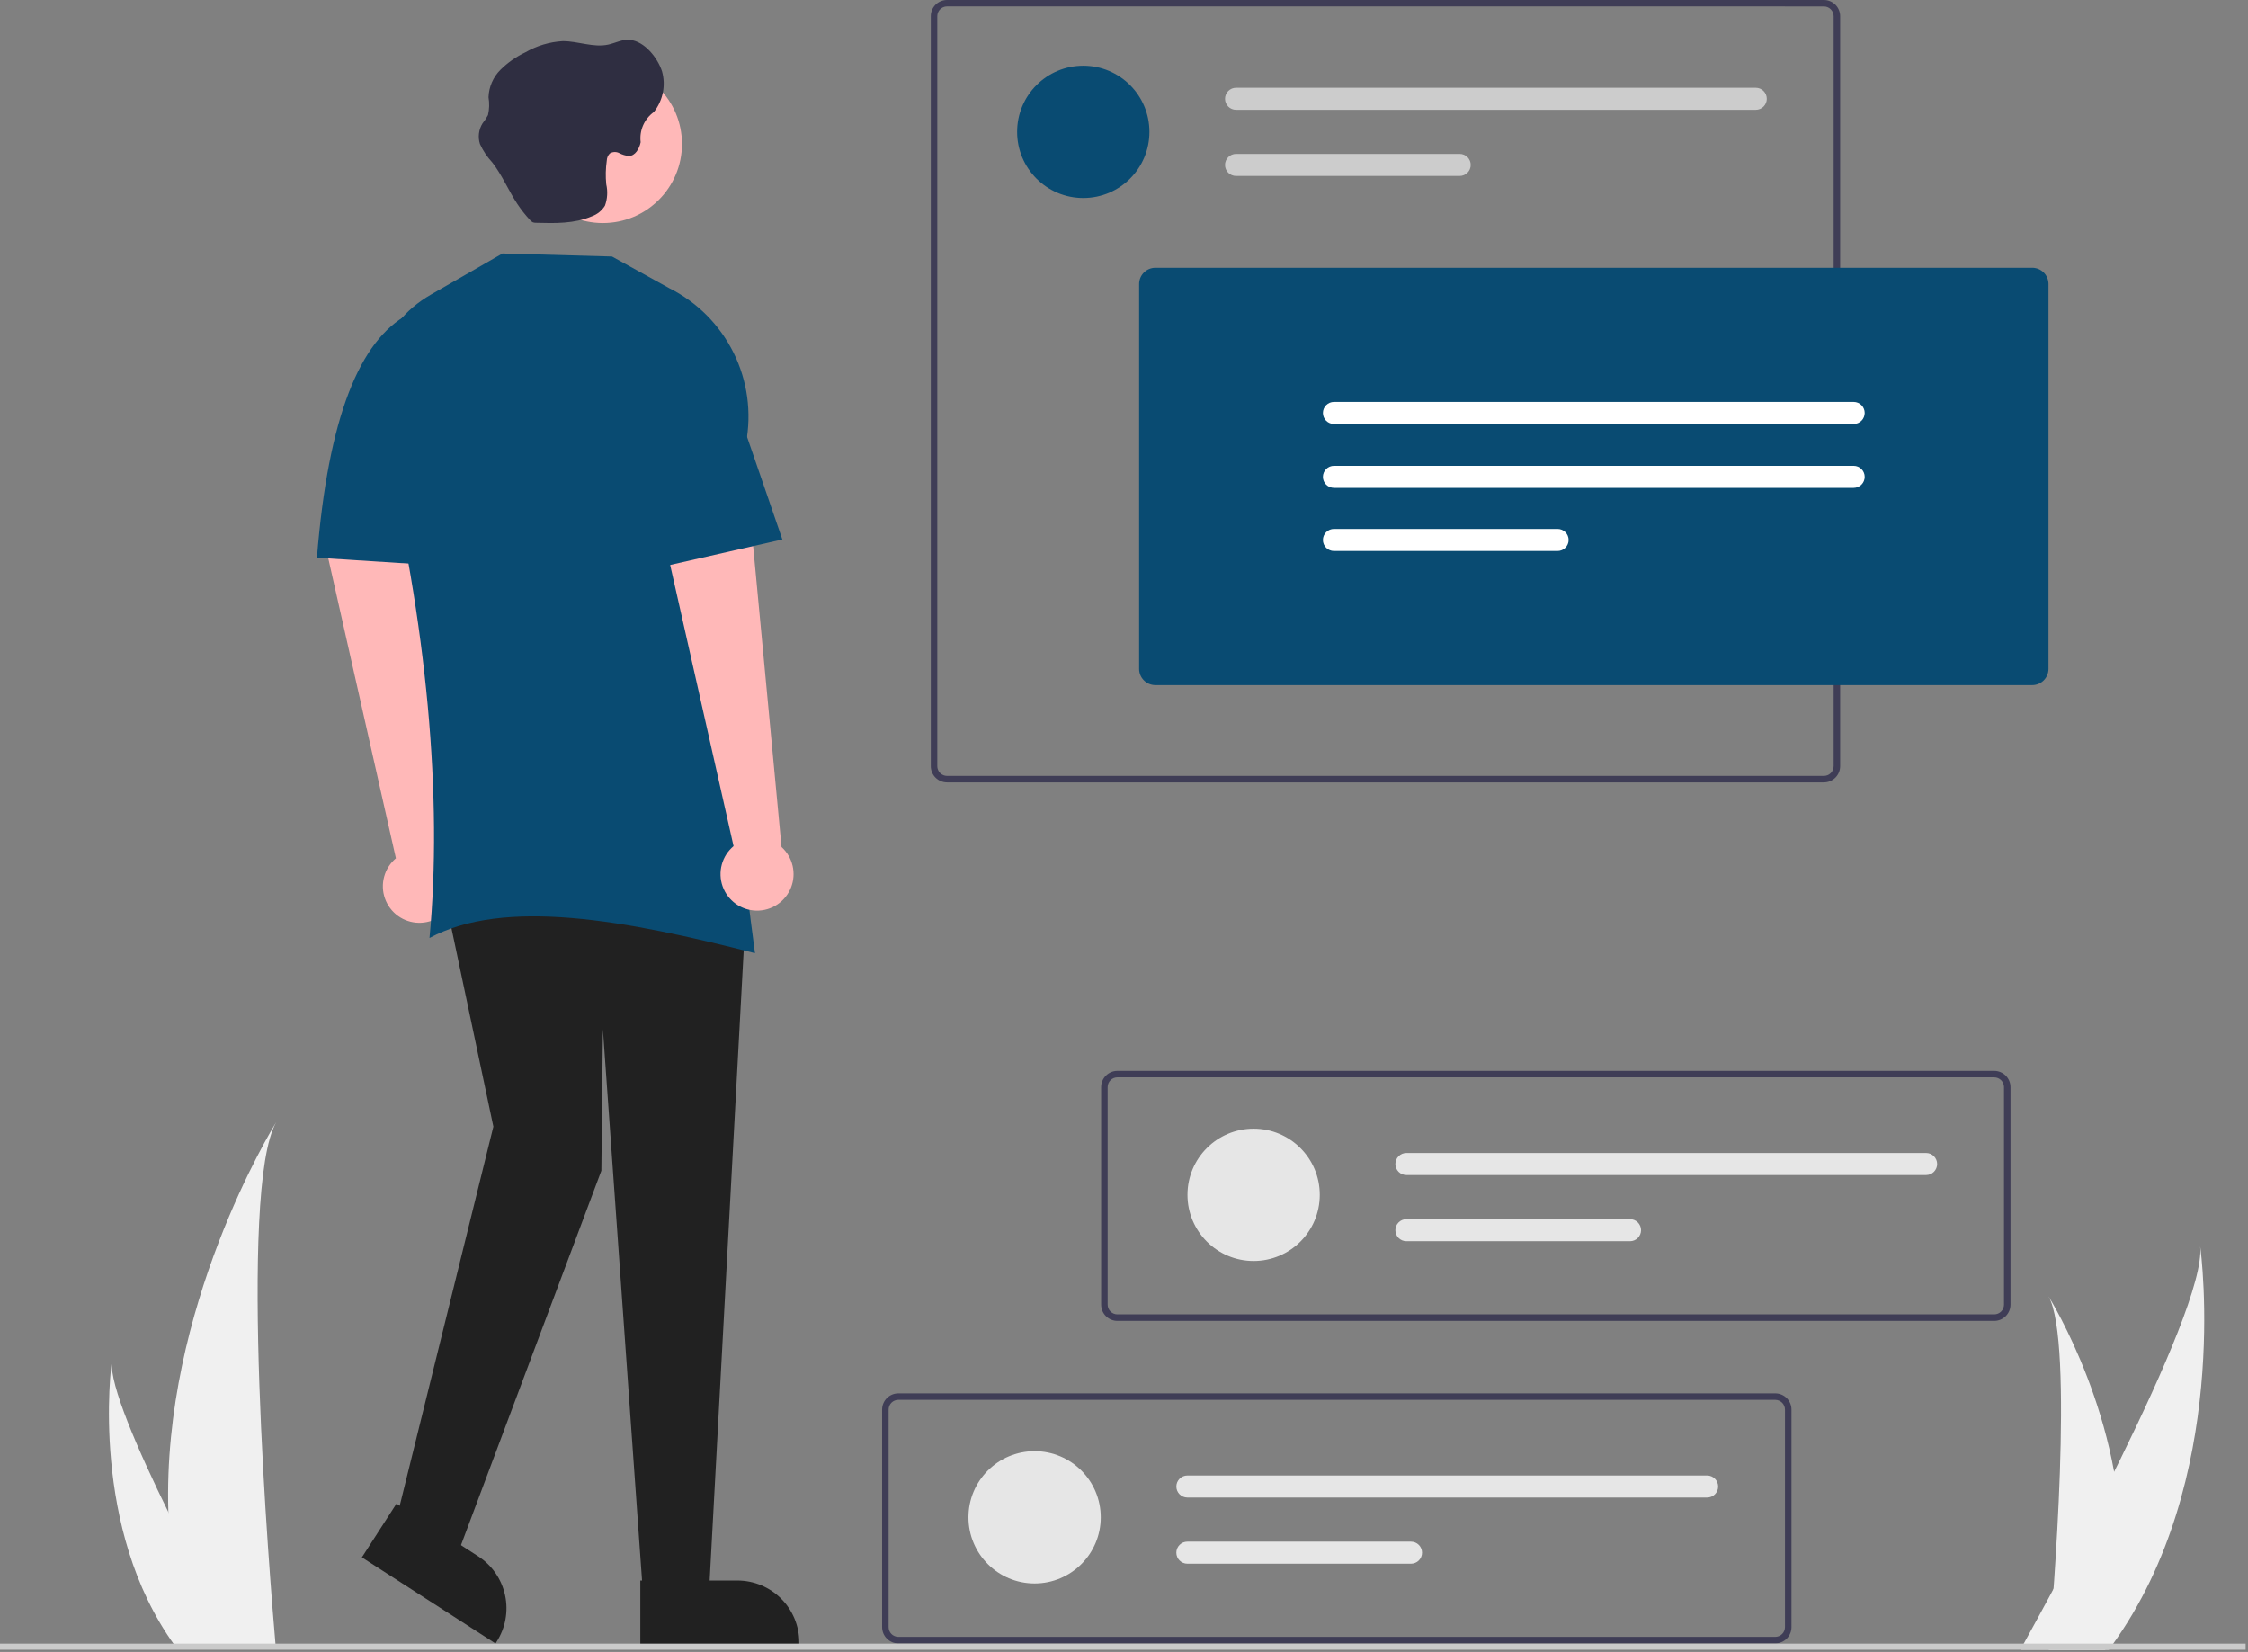 <svg width="739" height="543" viewBox="0 0 739 543" fill="none" xmlns="http://www.w3.org/2000/svg">
<rect x="0" y="0" width="739" height="543" fill="#808080" stroke="none"/>
<g clip-path="url(#clip0_343_945)">
<path d="M145.917 282.417L136.191 179.322L107.191 180.322L130.148 282.129C128.275 283.701 126.926 285.808 126.283 288.167C125.64 290.526 125.732 293.025 126.547 295.33C127.363 297.635 128.862 299.637 130.846 301.067C132.83 302.496 135.203 303.286 137.648 303.331C140.092 303.376 142.493 302.673 144.527 301.316C146.562 299.96 148.134 298.015 149.033 295.741C149.932 293.467 150.115 290.973 149.558 288.592C149.002 286.211 147.731 284.057 145.917 282.417Z" fill="#FFB8B8"/>
<path d="M697.238 512.201C696.971 522.186 695.298 532.083 692.27 541.601C692.201 541.822 692.128 542.04 692.056 542.26H673.513C673.533 542.06 673.553 541.841 673.572 541.601C674.808 527.388 681.936 440.885 673.414 426.092C674.16 427.293 698.672 467.04 697.238 512.201Z" fill="#F0F0F0"/>
<path d="M694.262 540.883C693.938 541.345 693.6 541.807 693.255 542.262H664.167C664.388 541.869 664.643 541.407 664.939 540.883C669.745 532.209 683.968 506.283 697.172 479.396C711.361 450.507 724.378 420.523 723.282 409.67C723.619 412.118 733.434 486.732 694.262 540.883Z" fill="#F0F0F0"/>
<path d="M55.353 497.055C55.752 511.925 58.243 526.665 62.753 540.84C62.853 541.169 62.964 541.493 63.072 541.822H90.684C90.655 541.527 90.625 541.198 90.596 540.84C88.755 519.674 78.14 390.852 90.832 368.822C89.721 370.609 53.208 429.801 55.353 497.055Z" fill="#F0F0F0"/>
<path d="M57.425 540.84C57.656 541.169 57.896 541.498 58.142 541.822H78.856C78.699 541.542 78.517 541.213 78.306 540.84C74.884 534.664 64.755 516.198 55.353 497.055C45.253 476.483 35.979 455.131 36.76 447.403C36.519 449.145 29.527 502.279 57.425 540.84Z" fill="#F0F0F0"/>
<path d="M655.587 434.184H367.32C365.905 434.182 364.548 433.619 363.547 432.618C362.547 431.618 361.984 430.261 361.982 428.846V357.338C361.984 355.923 362.547 354.566 363.547 353.566C364.548 352.565 365.905 352.002 367.32 352H655.587C657.002 352.002 658.359 352.565 659.359 353.566C660.36 354.566 660.923 355.923 660.925 357.338V428.845C660.923 430.26 660.36 431.617 659.36 432.618C658.359 433.619 657.002 434.182 655.587 434.184ZM367.32 354.131C366.472 354.133 365.659 354.471 365.059 355.07C364.459 355.67 364.122 356.483 364.12 357.331V428.838C364.122 429.686 364.459 430.499 365.059 431.099C365.659 431.698 366.472 432.036 367.32 432.038H655.587C656.435 432.036 657.248 431.699 657.848 431.099C658.448 430.499 658.785 429.686 658.787 428.838V357.338C658.785 356.49 658.448 355.677 657.848 355.077C657.248 354.477 656.435 354.14 655.587 354.138L367.32 354.131Z" fill="#3F3D56"/>
<path d="M340.11 520.49C352.119 520.49 361.855 510.754 361.855 498.745C361.855 486.736 352.119 477 340.11 477C328.101 477 318.365 486.736 318.365 498.745C318.365 510.754 328.101 520.49 340.11 520.49Z" fill="#E6E6E6"/>
<path d="M390.332 484.999C389.371 484.999 388.449 485.381 387.769 486.06C387.09 486.74 386.708 487.662 386.708 488.623C386.708 489.584 387.09 490.506 387.769 491.186C388.449 491.865 389.371 492.247 390.332 492.247H561.188C561.664 492.248 562.135 492.155 562.575 491.974C563.015 491.793 563.415 491.526 563.753 491.191C564.09 490.855 564.358 490.456 564.541 490.016C564.724 489.577 564.818 489.106 564.819 488.63C564.82 488.154 564.727 487.683 564.546 487.243C564.365 486.803 564.099 486.403 563.763 486.065C563.427 485.728 563.028 485.461 562.589 485.278C562.149 485.095 561.678 485 561.202 484.999H390.332Z" fill="#E6E6E6"/>
<path d="M390.332 506.745C389.371 506.743 388.448 507.123 387.767 507.801C387.086 508.48 386.703 509.401 386.701 510.362C386.699 511.323 387.079 512.246 387.757 512.926C388.435 513.607 389.356 513.991 390.318 513.993H463.852C464.813 513.993 465.735 513.611 466.414 512.932C467.094 512.252 467.476 511.33 467.476 510.369C467.476 509.408 467.094 508.486 466.414 507.806C465.735 507.127 464.813 506.745 463.852 506.745H390.332Z" fill="#E6E6E6"/>
<path d="M412.11 414.49C424.119 414.49 433.855 404.754 433.855 392.745C433.855 380.736 424.119 371 412.11 371C400.101 371 390.365 380.736 390.365 392.745C390.365 404.754 400.101 414.49 412.11 414.49Z" fill="#E6E6E6"/>
<path d="M462.332 378.999C461.371 378.999 460.449 379.381 459.769 380.06C459.09 380.74 458.708 381.662 458.708 382.623C458.708 383.584 459.09 384.506 459.769 385.186C460.449 385.865 461.371 386.247 462.332 386.247H633.188C634.149 386.247 635.071 385.865 635.751 385.186C636.43 384.506 636.812 383.584 636.812 382.623C636.812 381.662 636.43 380.74 635.751 380.06C635.071 379.381 634.149 378.999 633.188 378.999H462.332Z" fill="#E6E6E6"/>
<path d="M462.332 400.745C461.371 400.745 460.449 401.127 459.769 401.806C459.09 402.486 458.708 403.408 458.708 404.369C458.708 405.33 459.09 406.252 459.769 406.932C460.449 407.611 461.371 407.993 462.332 407.993H535.852C536.813 407.993 537.735 407.611 538.415 406.932C539.094 406.252 539.476 405.33 539.476 404.369C539.476 403.408 539.094 402.486 538.415 401.806C537.735 401.127 536.813 400.745 535.852 400.745H462.332Z" fill="#E6E6E6"/>
<path d="M599.587 257.184H311.32C309.905 257.182 308.548 256.619 307.547 255.618C306.547 254.618 305.984 253.261 305.982 251.846V5.338C305.984 3.923 306.547 2.566 307.547 1.566C308.548 0.565 309.905 0.002 311.32 0H599.587C601.002 0.002 602.359 0.565 603.359 1.566C604.36 2.566 604.923 3.923 604.925 5.338V251.845C604.923 253.26 604.36 254.617 603.36 255.618C602.359 256.619 601.002 257.181 599.587 257.183V257.184ZM311.32 2.131C310.472 2.133 309.659 2.471 309.059 3.07C308.459 3.67 308.122 4.483 308.12 5.331V251.845C308.122 252.693 308.459 253.506 309.059 254.106C309.659 254.705 310.472 255.043 311.32 255.045H599.587C600.435 255.043 601.248 254.706 601.848 254.106C602.448 253.506 602.785 252.693 602.787 251.845V5.338C602.785 4.49 602.447 3.677 601.848 3.077C601.248 2.478 600.435 2.14 599.587 2.138L311.32 2.131Z" fill="#3F3D56"/>
<path d="M356.11 65.093C368.119 65.093 377.855 55.357 377.855 43.348C377.855 31.338 368.119 21.603 356.11 21.603C344.101 21.603 334.365 31.338 334.365 43.348C334.365 55.357 344.101 65.093 356.11 65.093Z" fill="#094B72"/>
<path d="M406.332 28.851C405.371 28.851 404.449 29.233 403.769 29.913C403.09 30.592 402.708 31.514 402.708 32.475C402.708 33.436 403.09 34.358 403.769 35.038C404.449 35.717 405.371 36.099 406.332 36.099H577.188C578.149 36.099 579.071 35.717 579.751 35.038C580.43 34.358 580.812 33.436 580.812 32.475C580.812 31.514 580.43 30.592 579.751 29.913C579.071 29.233 578.149 28.851 577.188 28.851H406.332Z" fill="#CCCCCC"/>
<path d="M406.332 50.597C405.371 50.597 404.449 50.979 403.769 51.658C403.09 52.338 402.708 53.26 402.708 54.221C402.708 55.182 403.09 56.104 403.769 56.784C404.449 57.463 405.371 57.845 406.332 57.845H479.852C480.813 57.845 481.735 57.463 482.415 56.784C483.094 56.104 483.476 55.182 483.476 54.221C483.476 53.26 483.094 52.338 482.415 51.658C481.735 50.979 480.813 50.597 479.852 50.597H406.332Z" fill="#CCCCCC"/>
<path d="M233.19 521.322H211.19L198.19 338.322L197.69 384.822L149.69 512.822L130.69 497.822L162.19 370.322L147.19 299.322H245.19L233.19 521.322Z" fill="#212121"/>
<path d="M198.19 73.322C212.549 73.322 224.19 61.681 224.19 47.322C224.19 32.963 212.549 21.322 198.19 21.322C183.831 21.322 172.19 32.963 172.19 47.322C172.19 61.681 183.831 73.322 198.19 73.322Z" fill="#FFB8B8"/>
<path d="M248.191 313.322C205.713 302.422 165.857 295.077 141.191 308.322C145.511 262.911 140.514 204.943 125.691 144.357C120.877 124.678 124.142 106.946 141.691 96.822L165.191 83.322L201.191 84.322L219.974 94.714C229.159 99.303 236.595 106.765 241.153 115.966C245.711 125.166 247.142 135.603 245.228 145.691C235.135 198.798 240.589 256.116 248.191 313.322Z" fill="#094B72"/>
<path d="M151.191 186.322L104.191 183.322C107.863 137.086 118.313 111.811 134.191 103.322L151.191 123.322V186.322Z" fill="#094B72"/>
<path d="M668.076 225.205H379.808C378.393 225.203 377.036 224.641 376.035 223.64C375.034 222.639 374.472 221.282 374.47 219.867V93.36C374.472 91.945 375.034 90.588 376.035 89.587C377.036 88.587 378.393 88.024 379.808 88.022H668.076C669.491 88.024 670.848 88.587 671.849 89.587C672.849 90.588 673.412 91.945 673.414 93.36V219.867C673.412 221.282 672.849 222.639 671.849 223.64C670.848 224.641 669.491 225.203 668.076 225.205Z" fill="#094B72"/>
<path d="M438.514 132.116C437.553 132.116 436.631 132.498 435.952 133.177C435.272 133.857 434.89 134.779 434.89 135.74C434.89 136.701 435.272 137.623 435.952 138.303C436.631 138.982 437.553 139.364 438.514 139.364H609.371C610.332 139.364 611.254 138.982 611.934 138.303C612.613 137.623 612.995 136.701 612.995 135.74C612.995 134.779 612.613 133.857 611.934 133.177C611.254 132.498 610.332 132.116 609.371 132.116H438.514Z" fill="white"/>
<path d="M438.514 153.116C437.553 153.116 436.631 153.498 435.952 154.177C435.272 154.857 434.89 155.779 434.89 156.74C434.89 157.701 435.272 158.623 435.952 159.303C436.631 159.982 437.553 160.364 438.514 160.364H609.371C610.332 160.364 611.254 159.982 611.934 159.303C612.613 158.623 612.995 157.701 612.995 156.74C612.995 155.779 612.613 154.857 611.934 154.177C611.254 153.498 610.332 153.116 609.371 153.116H438.514Z" fill="white"/>
<path d="M438.514 173.862C437.553 173.862 436.631 174.244 435.952 174.923C435.272 175.603 434.89 176.525 434.89 177.486C434.89 178.447 435.272 179.369 435.952 180.049C436.631 180.728 437.553 181.11 438.514 181.11H512.034C512.995 181.11 513.917 180.728 514.597 180.049C515.276 179.369 515.658 178.447 515.658 177.486C515.658 176.525 515.276 175.603 514.597 174.923C513.917 174.244 512.995 173.862 512.034 173.862H438.514Z" fill="white"/>
<path d="M207.055 13.109C204.633 12.855 202.349 14.144 199.966 14.671C195.066 15.745 190.046 13.519 185.008 13.538C180.678 13.784 176.465 15.041 172.708 17.209C169.67 18.645 166.897 20.586 164.508 22.95C162.106 25.352 160.707 28.578 160.596 31.973C160.929 33.918 160.869 35.91 160.42 37.831C159.912 38.8 159.309 39.716 158.62 40.565C157.997 41.566 157.599 42.69 157.454 43.861C157.308 45.031 157.42 46.218 157.78 47.341C158.79 49.565 160.155 51.61 161.822 53.395C165.064 57.554 167.095 62.534 170.004 66.948C171.273 68.864 172.697 70.673 174.261 72.357C174.517 72.655 174.829 72.901 175.179 73.079C175.524 73.2 175.888 73.253 176.253 73.235C182.424 73.411 188.81 73.547 194.492 71.126C196.312 70.495 197.858 69.253 198.866 67.611C199.686 65.358 199.835 62.917 199.295 60.581C199.037 57.98 199.096 55.357 199.471 52.77C199.497 51.896 199.854 51.065 200.471 50.446C200.937 50.157 201.471 49.995 202.02 49.977C202.568 49.96 203.111 50.087 203.595 50.346C204.56 50.854 205.615 51.172 206.7 51.283C208.829 51.283 210.176 48.861 210.606 46.752C210.371 44.857 210.652 42.933 211.419 41.184C212.185 39.435 213.409 37.924 214.961 36.812C216.424 34.956 217.428 32.78 217.893 30.463C218.358 28.145 218.27 25.751 217.636 23.474C216.233 19.085 211.937 13.597 207.055 13.109Z" fill="#2F2E41"/>
<path d="M583.587 540.184H295.32C293.905 540.182 292.548 539.619 291.547 538.618C290.547 537.618 289.984 536.261 289.982 534.846V463.338C289.984 461.923 290.546 460.566 291.547 459.565C292.548 458.564 293.905 458.002 295.32 458H583.587C585.002 458.002 586.359 458.565 587.359 459.566C588.36 460.566 588.923 461.923 588.925 463.338V534.845C588.923 536.26 588.36 537.617 587.359 538.618C586.359 539.618 585.002 540.182 583.587 540.184ZM295.32 460.131C294.472 460.133 293.659 460.471 293.059 461.07C292.459 461.67 292.122 462.483 292.12 463.331V534.838C292.122 535.686 292.459 536.499 293.059 537.099C293.659 537.698 294.472 538.036 295.32 538.038H583.587C584.435 538.036 585.248 537.699 585.848 537.099C586.448 536.499 586.785 535.686 586.787 534.838V463.338C586.785 462.49 586.447 461.677 585.848 461.077C585.248 460.478 584.435 460.14 583.587 460.138L295.32 460.131Z" fill="#3F3D56"/>
<path d="M256.917 278.417L247.191 175.322L218.191 176.322L241.148 278.129C239.275 279.701 237.926 281.808 237.283 284.167C236.64 286.526 236.732 289.025 237.547 291.33C238.363 293.635 239.862 295.637 241.846 297.067C243.83 298.496 246.203 299.286 248.648 299.331C251.092 299.376 253.493 298.673 255.527 297.316C257.562 295.96 259.134 294.015 260.033 291.741C260.932 289.467 261.115 286.973 260.558 284.592C260.002 282.211 258.731 280.057 256.917 278.417Z" fill="#FFB8B8"/>
<path d="M257.19 177.322L213.19 187.322L211.19 115.322L236.19 116.322L257.19 177.322Z" fill="#094B72"/>
<path d="M210.494 519.521L242.408 519.52H242.41C247.803 519.52 252.976 521.663 256.791 525.477C260.605 529.291 262.748 534.464 262.748 539.858V540.518L210.495 540.52L210.494 519.521Z" fill="#212121"/>
<path d="M130.338 494.252L157.167 511.536L157.168 511.536C161.702 514.458 164.89 519.061 166.031 524.333C167.172 529.605 166.171 535.114 163.25 539.648L162.892 540.204L118.965 511.906L130.338 494.252Z" fill="#212121"/>
<path d="M738.22 540.262H0V542.262H738.22V540.262Z" fill="#CACACA"/>
</g>
<defs>
<clipPath id="clip0_343_945">
<rect width="738.22" height="542.262" fill="white"/>
</clipPath>
</defs>
</svg>
